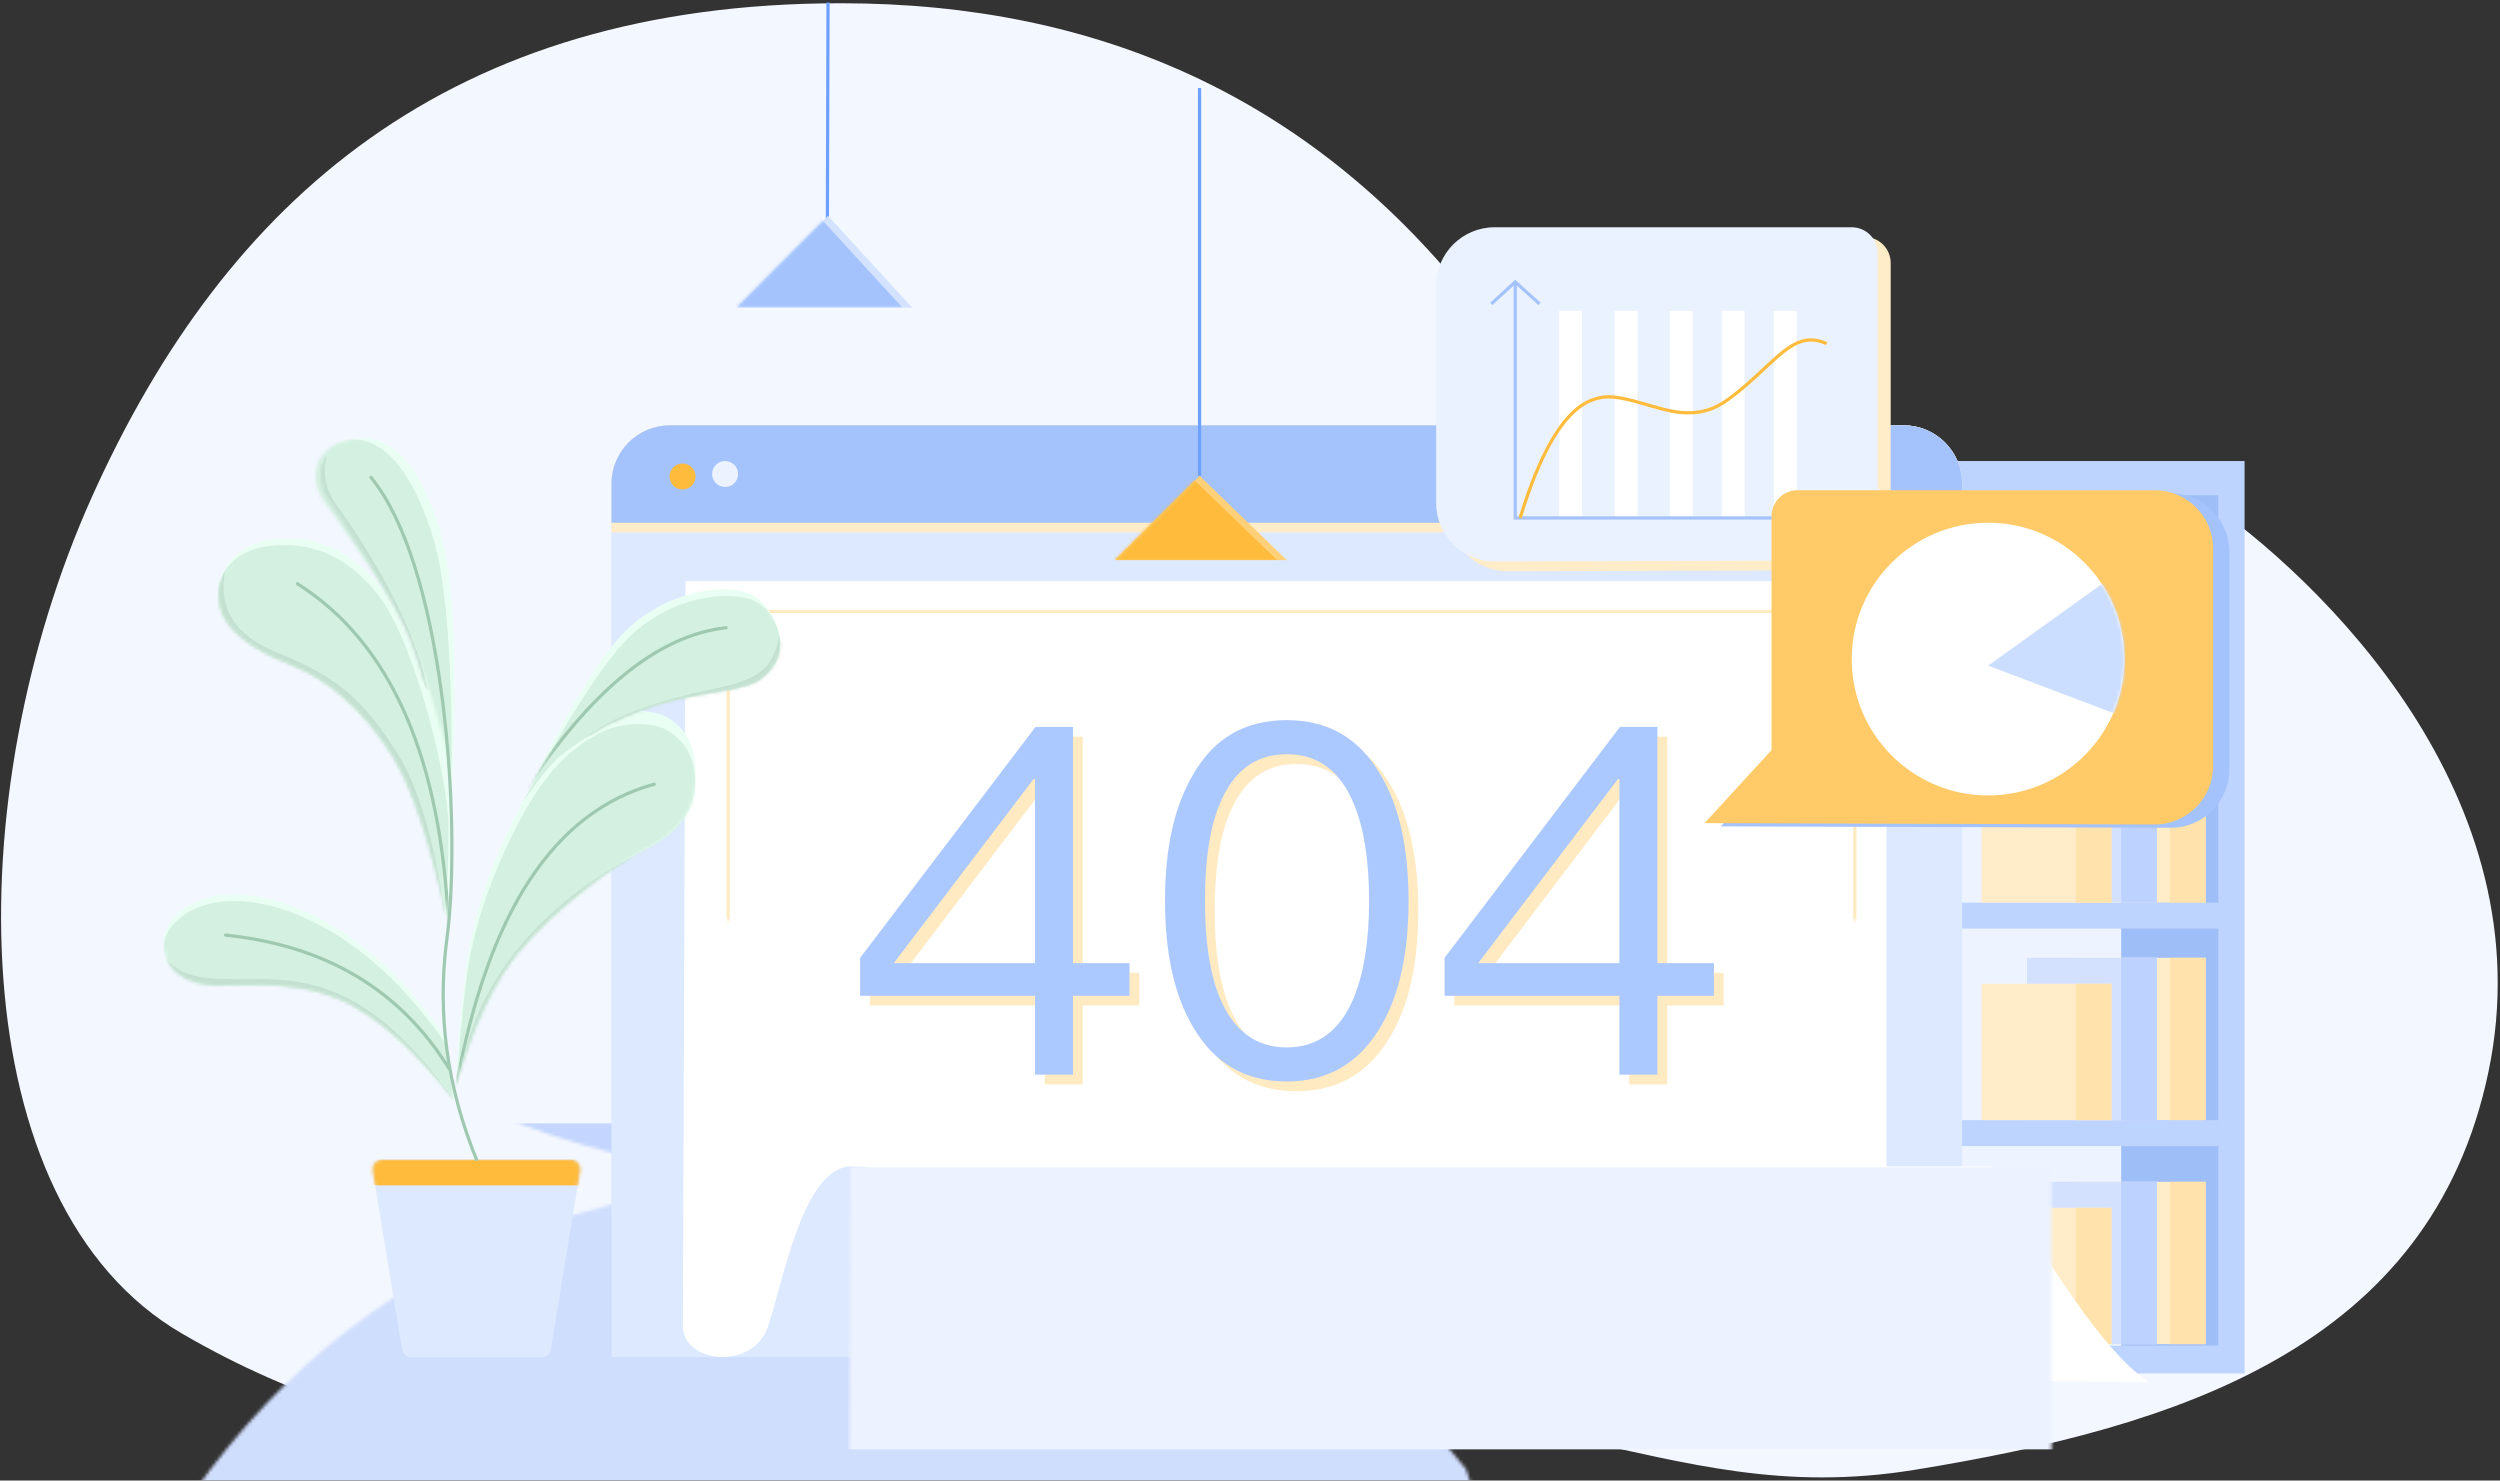<?xml version="1.0" encoding="UTF-8"?>
<svg width="770px" height="456px" viewBox="0 0 770 456" version="1.1" xmlns="http://www.w3.org/2000/svg" xmlns:xlink="http://www.w3.org/1999/xlink">
    <rect x="0" y="0" width="770" height="456" fill="#333333" stroke="none"/>
    <!-- Generator: Sketch 60.1 (88133) - https://sketch.com -->
    <title>6</title>
    <desc>Created with Sketch.</desc>
    <defs>
        <path d="M451.167,89.451 C403.062,29.817 338.892,0 258.656,0 C138.302,0 69.264,60.178 27.958,152.101 C-13.348,244.024 -12.666,369.858 55.649,409.696 C123.965,449.534 210.088,459.743 340.958,438.489 C471.828,417.235 508.472,464.89 589.496,451.69 C670.52,438.489 748.36,414.032 766.112,329.134 C783.864,244.235 714.426,177.226 677.671,152.101 C640.915,126.976 569.728,175.209 519.03,160.235 C485.232,150.253 462.611,126.658 451.167,89.451 Z" id="path-1"></path>
        <path d="M0.816,0 L370.714,0 L370.714,180.257 L402.925,180.257 C424.638,218.017 440.878,240.166 451.645,246.703 L119.609,243.521 C112.144,243.45 105.101,240.045 100.407,234.239 C89.377,220.595 81.491,210.014 76.748,202.495 C68.114,188.805 66.764,180.257 51.91,180.257 C37.055,180.257 30.888,215.663 26.221,229.536 C21.553,243.409 4.54747351e-13,240.686 4.54747351e-13,229.536 C4.54747351e-13,222.103 0.272,145.591 0.816,0 Z" id="path-3"></path>
        <polygon id="path-5" points="0 25.976 26.041 2.29150032e-13 52.909 25.976"></polygon>
        <polygon id="path-7" points="-2.27373675e-13 28.24 28.143 3.41060513e-13 54.033 28.24"></polygon>
        <path d="M3.532,0 L61.468,0 C63.125,4.9985658e-15 64.468,1.343 64.468,3 C64.468,3.163 64.455,3.325 64.429,3.485 L55.412,58.485 C55.175,59.936 53.921,61 52.452,61 L12.548,61 C11.079,61 9.825,59.936 9.588,58.485 L0.571,3.485 C0.303,1.85 1.411,0.308 3.047,0.04 C3.207,0.013 3.369,-1.30240244e-15 3.532,0 Z" id="path-9"></path>
        <path d="M-1.42108547e-14,115.484 C1.327,94.01 2.893,78.951 4.696,70.306 C8.43,52.41 15.518,37.845 19.479,30.196 C29.725,10.409 39.722,5.313 44.682,2.633 C49.643,-0.046 60.301,-1.622 66.327,2.633 C72.354,6.889 74.567,13.053 73.745,23.156 C72.924,33.259 65.469,39.15 58.019,42.734 C50.569,46.319 31.013,60.173 19.479,74.112 C11.789,83.404 5.296,97.195 -1.42108547e-14,115.484 Z" id="path-11"></path>
        <path d="M0,61.383 C12.628,35.472 22.884,18.918 30.77,11.72 C42.599,0.923 57.924,-1.533 66.355,0.815 C74.786,3.162 78.953,14.632 74.347,21.363 C69.741,28.094 65.438,28.057 50.842,30.691 C36.247,33.326 29.566,36.893 23.843,39.401 C21.582,40.391 15.332,43.477 10.173,48.436 C7.805,50.711 4.414,55.027 0,61.383 Z" id="path-13"></path>
        <path d="M-2.09,65.647 C12.598,38.227 23.884,20.918 31.77,13.72 C43.599,2.923 58.924,0.467 67.355,2.815 C75.786,5.162 79.953,16.632 75.347,23.363 C70.741,30.094 66.438,30.057 51.842,32.691 C37.247,35.326 30.566,38.893 24.843,41.401 C22.582,42.391 13.242,47.742 8.083,52.7 C5.715,54.976 2.324,59.291 -2.09,65.647 Z" id="path-15"></path>
        <path d="M70.362,117.305 C65.151,93.515 59.559,76.773 53.585,67.078 C44.624,52.537 33.252,43.163 21.927,38.709 C10.602,34.255 1.37,28.314 0.166,19.599 C-1.038,10.884 4.302,1.897 15.998,0.36 C27.695,-1.177 39.681,1.897 50.323,15.656 C60.966,29.415 71.79,71.05 71.79,87.511 C71.79,98.485 71.314,108.416 70.362,117.305 Z" id="path-17"></path>
        <path d="M40.436,109.728 C42.208,71.033 41.205,44.753 37.428,30.888 C31.761,10.089 22.854,-1.278 11.373,0.115 C-0.108,1.507 -2.587,11.539 2.543,19.242 C7.672,26.945 22.196,48.536 27.354,61.463 C30.793,70.081 35.154,86.169 40.436,109.728 Z" id="path-19"></path>
        <path d="M86.863,43.796 C72.581,23.514 56.867,10.125 39.721,3.63 C14.003,-6.113 -7.10542736e-15,5.901 -7.10542736e-15,14.522 C-7.10542736e-15,23.142 6.809,28.027 17.049,28.027 C27.288,28.027 43.723,26.007 58.828,34.574 C68.898,40.285 79.184,49.928 89.687,63.503 L86.863,43.796 Z" id="path-21"></path>
        <circle id="path-23" cx="42" cy="42" r="42"></circle>
    </defs>
    <g id="页面-1" stroke="none" stroke-width="1" fill="none" fill-rule="evenodd">
        <g id="画板" transform="translate(-2046, -1809)">
            <g id="6" transform="translate(2046.223, 1809.765)">
                <g id="编组-89" transform="translate(0.109, 0.235)">
                    <mask id="mask-2" fill="white">
                        <use xlink:href="#path-1"></use>
                    </mask>
                    <use id="路径-307" fill="#F3F7FF" xlink:href="#path-1"></use>
                    <rect id="矩形" fill="#D0DEFE" mask="url(#mask-2)" x="0" y="362" width="791" height="112"></rect>
                    <rect id="矩形" fill="#C4D6FF" mask="url(#mask-2)" transform="translate(395.5, 353.5) scale(1, -1) translate(-395.5, -353.5) " x="0" y="345" width="791" height="17"></rect>
                </g>
                <rect id="矩形" stroke="#979797" fill="#D8D8D8" x="632.609" y="381.735" width="39" height="10"></rect>
                <rect id="矩形" stroke="#979797" fill="#D8D8D8" x="632.609" y="402.735" width="39" height="10"></rect>
                <rect id="矩形" stroke="#979797" fill="#D8D8D8" x="628.609" y="392.735" width="39" height="10"></rect>
                <g id="编组-88" transform="translate(547.109, 141.235)">
                    <rect id="矩形" fill="#BCD4FF" x="0" y="0" width="144" height="281"></rect>
                    <rect id="矩形" fill="#EDF4FF" x="5" y="10.5" width="131" height="262"></rect>
                    <rect id="矩形" fill="#9EBEF8" x="106" y="10.5" width="30" height="262"></rect>
                    <rect id="矩形" fill="#BCD4FF" x="56" y="136" width="80" height="8"></rect>
                    <rect id="矩形" fill="#BCD4FF" x="56" y="203" width="80" height="8"></rect>
                    <g id="编组-87" transform="translate(63, 153)">
                        <rect id="矩形" fill="#FFECC8" x="29" y="0" width="40" height="50"></rect>
                        <rect id="矩形" fill="#FFE2AC" x="58" y="0" width="11" height="50"></rect>
                        <rect id="矩形" fill="#D3E1FF" x="14" y="0" width="40" height="50"></rect>
                        <rect id="矩形" fill="#BDD2FF" x="43" y="0" width="11" height="50"></rect>
                        <rect id="矩形" fill="#FFECC8" x="0" y="8" width="40" height="42"></rect>
                        <rect id="矩形" fill="#FFE2AC" x="29" y="8" width="11" height="42"></rect>
                    </g>
                    <g id="编组-87" transform="translate(63, 222)">
                        <rect id="矩形" fill="#FFECC8" x="29" y="0" width="40" height="50"></rect>
                        <rect id="矩形" fill="#FFE2AC" x="58" y="0" width="11" height="50"></rect>
                        <rect id="矩形" fill="#D3E1FF" x="14" y="0" width="40" height="50"></rect>
                        <rect id="矩形" fill="#BDD2FF" x="43" y="0" width="11" height="50"></rect>
                        <rect id="矩形" fill="#FFECC8" x="0" y="8" width="40" height="42"></rect>
                        <rect id="矩形" fill="#FFE2AC" x="29" y="8" width="11" height="42"></rect>
                    </g>
                    <g id="编组-87" transform="translate(63, 86)">
                        <rect id="矩形" fill="#FFECC8" x="29" y="0" width="40" height="50"></rect>
                        <rect id="矩形" fill="#FFE2AC" x="58" y="0" width="11" height="50"></rect>
                        <rect id="矩形" fill="#D3E1FF" x="14" y="0" width="40" height="50"></rect>
                        <rect id="矩形" fill="#BDD2FF" x="43" y="0" width="11" height="50"></rect>
                        <rect id="矩形" fill="#FFECC8" x="0" y="8" width="40" height="42"></rect>
                        <rect id="矩形" fill="#FFE2AC" x="29" y="8" width="11" height="42"></rect>
                    </g>
                </g>
                <path d="M206.109,130.235 L586.109,130.235 C596.05,130.235 604.109,138.294 604.109,148.235 L604.109,417.235 L604.109,417.235 L188.109,417.235 L188.109,148.235 C188.109,138.294 196.168,130.235 206.109,130.235 Z" id="矩形" fill="#DDE9FF"></path>
                <path d="M206.109,130.235 L586.109,130.235 C596.05,130.235 604.109,138.294 604.109,148.235 L604.109,163.235 L604.109,163.235 L188.109,163.235 L188.109,148.235 C188.109,138.294 196.168,130.235 206.109,130.235 Z" id="矩形" fill="#FFECC8"></path>
                <path d="M206.109,130.235 L586.109,130.235 C596.05,130.235 604.109,138.294 604.109,148.235 L604.109,160.235 L604.109,160.235 L188.109,160.235 L188.109,148.235 C188.109,138.294 196.168,130.235 206.109,130.235 Z" id="矩形" fill="#A4C3FC"></path>
                <circle id="椭圆形" fill="#FFBB3C" cx="210" cy="146" r="4"></circle>
                <circle id="椭圆形" fill="#ECF2FF" cx="223.109" cy="145.235" r="4"></circle>
                <g id="编组-86" transform="translate(210.109, 178.235)">
                    <mask id="mask-4" fill="white">
                        <use xlink:href="#path-3"></use>
                    </mask>
                    <use id="路径-289" fill="#FFFFFF" xlink:href="#path-3"></use>
                    <rect id="矩形" fill="#ECF2FF" mask="url(#mask-4)" x="50.816" y="180.401" width="412" height="87"></rect>
                    <polygon id="路径" fill="#FFEAC2" fill-rule="nonzero" mask="url(#mask-4)" points="361.45 8.853 361.45 180.761 360.45 180.761 360.449 9.853 14.449 9.853 14.449 223.853 27.92 223.853 27.92 224.853 13.45 224.853 13.45 8.853"></polygon>
                </g>
                <path d="M333.259,333.235 L333.259,308.935 L350.659,308.935 L350.659,298.885 L333.259,298.885 L333.259,226.135 L321.709,226.135 L267.709,297.235 L267.709,308.935 L321.559,308.935 L321.559,333.235 L333.259,333.235 Z M321.559,298.885 L278.059,298.885 L321.109,242.185 L321.559,242.185 L321.559,298.885 Z M399.109,335.335 C411.859,335.335 421.459,329.635 428.059,318.385 C433.759,308.785 436.609,295.885 436.609,279.685 C436.609,263.485 433.759,250.585 428.059,240.985 C421.459,229.585 411.859,224.035 399.109,224.035 C386.209,224.035 376.609,229.585 370.159,240.985 C364.459,250.585 361.609,263.485 361.609,279.685 C361.609,295.885 364.459,308.785 370.159,318.385 C376.609,329.635 386.209,335.335 399.109,335.335 Z M399.109,324.835 C389.509,324.835 382.609,319.585 378.409,309.385 C375.409,302.035 373.909,292.135 373.909,279.685 C373.909,267.085 375.409,257.185 378.409,249.985 C382.609,239.635 389.509,234.535 399.109,234.535 C408.709,234.535 415.609,239.635 419.809,249.985 C422.809,257.185 424.459,267.085 424.459,279.685 C424.459,292.135 422.809,302.035 419.809,309.385 C415.609,319.585 408.709,324.835 399.109,324.835 Z M513.259,333.235 L513.259,308.935 L530.659,308.935 L530.659,298.885 L513.259,298.885 L513.259,226.135 L501.709,226.135 L447.709,297.235 L447.709,308.935 L501.559,308.935 L501.559,333.235 L513.259,333.235 Z M501.559,298.885 L458.059,298.885 L501.109,242.185 L501.559,242.185 L501.559,298.885 Z" id="404" fill="#FFEAC2" fill-rule="nonzero"></path>
                <path d="M330.259,330.235 L330.259,305.935 L347.659,305.935 L347.659,295.885 L330.259,295.885 L330.259,223.135 L318.709,223.135 L264.709,294.235 L264.709,305.935 L318.559,305.935 L318.559,330.235 L330.259,330.235 Z M318.559,295.885 L275.059,295.885 L318.109,239.185 L318.559,239.185 L318.559,295.885 Z M396.109,332.335 C408.859,332.335 418.459,326.635 425.059,315.385 C430.759,305.785 433.609,292.885 433.609,276.685 C433.609,260.485 430.759,247.585 425.059,237.985 C418.459,226.585 408.859,221.035 396.109,221.035 C383.209,221.035 373.609,226.585 367.159,237.985 C361.459,247.585 358.609,260.485 358.609,276.685 C358.609,292.885 361.459,305.785 367.159,315.385 C373.609,326.635 383.209,332.335 396.109,332.335 Z M396.109,321.835 C386.509,321.835 379.609,316.585 375.409,306.385 C372.409,299.035 370.909,289.135 370.909,276.685 C370.909,264.085 372.409,254.185 375.409,246.985 C379.609,236.635 386.509,231.535 396.109,231.535 C405.709,231.535 412.609,236.635 416.809,246.985 C419.809,254.185 421.459,264.085 421.459,276.685 C421.459,289.135 419.809,299.035 416.809,306.385 C412.609,316.585 405.709,321.835 396.109,321.835 Z M510.259,330.235 L510.259,305.935 L527.659,305.935 L527.659,295.885 L510.259,295.885 L510.259,223.135 L498.709,223.135 L444.709,294.235 L444.709,305.935 L498.559,305.935 L498.559,330.235 L510.259,330.235 Z M498.559,295.885 L455.059,295.885 L498.109,239.185 L498.559,239.185 L498.559,295.885 Z" id="404" fill="#ACC9FF" fill-rule="nonzero"></path>
                <polygon id="路径-298" fill="#6EA1FF" fill-rule="nonzero" points="369.741 26.355 369.741 145.784 368.741 145.784 368.741 26.355"></polygon>
                <g id="编组-113" transform="translate(343.2, 145.784)">
                    <mask id="mask-6" fill="white">
                        <use xlink:href="#path-5"></use>
                    </mask>
                    <use id="路径-299" fill="#FFD078" xlink:href="#path-5"></use>
                    <polygon id="路径-299" fill="#FFBB3C" mask="url(#mask-6)" points="-3 25.976 23.041 1.77635684e-15 49.909 25.976"></polygon>
                </g>
                <polygon id="路径-300" fill="#6EA1FF" fill-rule="nonzero" points="254.307 -0.001 255.307 0.001 255.109 68.737 254.109 68.734"></polygon>
                <g id="编组-112" transform="translate(226.664, 65.718)">
                    <mask id="mask-8" fill="white">
                        <use xlink:href="#path-7"></use>
                    </mask>
                    <use id="路径-301" fill="#D2E2FF" xlink:href="#path-7"></use>
                    <polygon id="路径-301" fill="#A4C3FC" mask="url(#mask-8)" points="-3 28.24 25.143 -1.13686838e-13 51.033 28.24"></polygon>
                </g>
                <path d="M464.109,72.235 L574.109,72.235 C578.527,72.235 582.109,75.817 582.109,80.235 L582.109,152.269 L582.109,152.269 L602.748,174.761 L464.164,175.181 C454.223,175.211 446.139,167.176 446.109,157.235 C446.109,157.217 446.109,157.199 446.109,157.181 L446.109,90.235 C446.109,80.294 454.168,72.235 464.109,72.235 Z" id="矩形" fill="#FFECC8"></path>
                <path d="M460.109,69.235 L570.109,69.235 C574.527,69.235 578.109,72.817 578.109,77.235 L578.109,149.269 L578.109,149.269 L598.748,171.761 L460.164,172.181 C450.223,172.211 442.139,164.176 442.109,154.235 C442.109,154.217 442.109,154.199 442.109,154.181 L442.109,87.235 C442.109,77.294 450.168,69.235 460.109,69.235 Z" id="矩形" fill="#EBF2FF"></path>
                <rect id="矩形" fill="#FFFFFF" x="480" y="95" width="7" height="64"></rect>
                <rect id="矩形" fill="#FFFFFF" x="497.109" y="95" width="7" height="64"></rect>
                <rect id="矩形" fill="#FFFFFF" x="514.109" y="95" width="7" height="64"></rect>
                <rect id="矩形" fill="#FFFFFF" x="530.109" y="95" width="7" height="64"></rect>
                <rect id="矩形" fill="#FFFFFF" x="546.109" y="95" width="7" height="64"></rect>
                <polygon id="路径-302" fill="#A4C3FC" fill-rule="nonzero" points="466.971 86.07 466.97 158.272 566.972 158.272 566.972 159.272 465.971 159.272 465.971 86.07"></polygon>
                <polygon id="路径-304" fill="#979797" fill-rule="nonzero" points="559.24 152.473 559.91 151.73 567.687 158.744 559.938 166.918 559.212 166.23 566.256 158.8"></polygon>
                <path d="M547.777,151.235 L657.777,151.235 C662.195,151.235 665.777,154.817 665.777,159.235 L665.777,231.269 L665.777,231.269 L686.415,253.761 L547.831,254.181 C537.89,254.211 529.807,246.176 529.777,236.235 C529.777,236.217 529.777,236.199 529.777,236.181 L529.777,169.235 C529.777,159.294 537.836,151.235 547.777,151.235 Z" id="矩形" fill="#A4C3FC" transform="translate(608.096, 202.735) scale(-1, 1) translate(-608.096, -202.735) "></path>
                <path d="M542.777,150.235 L652.777,150.235 C657.195,150.235 660.777,153.817 660.777,158.235 L660.777,230.269 L660.777,230.269 L681.415,252.761 L542.831,253.181 C532.89,253.211 524.807,245.176 524.777,235.235 C524.777,235.217 524.777,235.199 524.777,235.181 L524.777,168.235 C524.777,158.294 532.836,150.235 542.777,150.235 Z" id="矩形" fill="#FFCA67" transform="translate(603.096, 201.735) scale(-1, 1) translate(-603.096, -201.735) "></path>
                <path d="M551.888,105.031 C555.291,103.14 558.514,102.898 562.238,104.468 L562.588,104.62 L562.179,105.533 C558.599,103.928 555.613,104.105 552.374,105.905 C550.368,107.021 548.588,108.455 545.164,111.609 L541.614,114.898 C538.015,118.21 536.088,119.845 533.112,122.087 C532.782,122.336 532.451,122.581 532.118,122.825 C528.105,125.756 523.935,126.987 519.314,126.877 C516.035,126.798 513.27,126.221 508.173,124.737 L505.738,124.023 C497.81,121.733 494.472,121.366 490.348,122.89 C482.286,125.87 475.026,137.65 468.665,158.244 L468.458,158.918 L467.501,158.626 C473.997,137.337 481.464,125.108 490.002,121.952 C494.56,120.267 498.129,120.741 506.945,123.333 L508.921,123.913 C513.639,125.272 516.271,125.804 519.337,125.877 C523.744,125.982 527.698,124.815 531.528,122.017 L532.02,121.655 L532.511,121.288 C535.634,118.935 537.594,117.254 541.615,113.537 L544.498,110.863 C547.975,107.66 549.794,106.196 551.888,105.031 Z" id="路径-303" fill="#FFBB3C" fill-rule="nonzero"></path>
                <polygon id="路径-305" fill="#A4C3FC" fill-rule="nonzero" points="458.751 92.464 466.469 85.393 474.276 92.462 473.604 93.203 466.472 86.745 459.426 93.201"></polygon>
                <g id="编组-81" transform="translate(50.109, 134.235)">
                    <g id="编组-63" transform="translate(63.914, 222.107)">
                        <mask id="mask-10" fill="white">
                            <use xlink:href="#path-9"></use>
                        </mask>
                        <use id="矩形" fill="#DDE9FF" xlink:href="#path-9"></use>
                        <path d="M1.209,0 L63.405,0 C64.402,3.36954592e-15 65.334,0.495 65.892,1.322 L67.699,4 C68.492,5.174 68.182,6.769 67.008,7.561 C66.584,7.847 66.084,8 65.573,8 L2.06,8 C0.819,8 -0.294,7.235 -0.74,6.077 L-1.538,4 C-2.122,2.483 -1.365,0.78 0.152,0.196 C0.489,0.067 0.848,9.54539142e-16 1.209,0 Z" id="矩形" fill="#FFBB3C" mask="url(#mask-10)"></path>
                    </g>
                    <g id="编组-103" transform="translate(90, 84)">
                        <mask id="mask-12" fill="white">
                            <use xlink:href="#path-11"></use>
                        </mask>
                        <use id="路径-246" fill="#EAFFF3" xlink:href="#path-11"></use>
                        <path d="M-1.42108547e-14,119.484 C1.327,98.01 2.893,82.951 4.696,74.306 C8.43,56.41 15.518,41.845 19.479,34.196 C29.725,14.409 39.722,9.313 44.682,6.633 C49.643,3.954 60.301,2.378 66.327,6.633 C72.354,10.889 74.567,17.053 73.745,27.156 C72.924,37.259 65.469,43.15 58.019,46.734 C50.569,50.319 31.013,64.173 19.479,78.112 C11.789,87.404 5.296,101.195 -1.42108547e-14,119.484 Z" id="路径-246" fill="#D3F0E0" mask="url(#mask-12)"></path>
                        <path d="M61.062,22.05 C61.329,21.978 61.604,22.135 61.676,22.401 C61.749,22.667 61.592,22.942 61.325,23.015 C30.646,31.379 10.42,62.216 0.686,115.622 C0.636,115.894 0.376,116.074 0.104,116.024 C-0.167,115.975 -0.348,115.715 -0.298,115.443 C9.497,61.698 29.938,30.536 61.062,22.05 Z" id="路径-251" fill="#9FC8B1" fill-rule="nonzero" mask="url(#mask-12)"></path>
                        <path d="M53.299,45.324 C23.22,62.419 5.873,84.895 1.258,112.751 C31.044,72.424 48.964,50.996 55.018,48.468 C61.071,45.94 60.498,44.892 53.299,45.324 Z" id="路径-358" fill="#C4E0D1" mask="url(#mask-12)"></path>
                    </g>
                    <g id="编组-102" transform="translate(112.698, 46.543)">
                        <mask id="mask-14" fill="white">
                            <use xlink:href="#path-13"></use>
                        </mask>
                        <use id="路径-247" fill="#EAFFF3" xlink:href="#path-13"></use>
                        <mask id="mask-16" fill="white">
                            <use xlink:href="#path-15"></use>
                        </mask>
                        <use id="路径-247" fill="#D3F0E0" xlink:href="#path-15"></use>
                        <path d="M60.543,11.313 C60.817,11.283 61.064,11.481 61.094,11.755 C61.125,12.03 60.927,12.277 60.652,12.307 C39.73,14.613 18.946,31.646 -1.67,63.456 C-1.821,63.688 -2.13,63.754 -2.362,63.604 C-2.594,63.454 -2.66,63.144 -2.51,62.912 C18.254,30.875 39.262,13.659 60.543,11.313 Z" id="路径-253" fill="#9FC8B1" fill-rule="nonzero" mask="url(#mask-16)"></path>
                        <path d="M77,14.004 C76.158,19.051 74.412,22.678 71.762,24.886 C67.787,28.197 61.762,29.629 56.5,30.691 C51.239,31.754 28.31,36.458 17.225,45.784 L39.118,38.364 L70.208,30.691 L79.984,20.462 L77,14.004 Z" id="路径-357" fill="#C4E0D1" mask="url(#mask-16)"></path>
                    </g>
                    <g id="编组-105" transform="translate(17.049, 30.888)">
                        <mask id="mask-18" fill="white">
                            <use xlink:href="#path-17"></use>
                        </mask>
                        <use id="路径-248" fill="#EAFFF3" xlink:href="#path-17"></use>
                        <path d="M69.362,119.305 C64.151,95.515 58.559,78.773 52.585,69.078 C43.624,54.537 32.252,45.163 20.927,40.709 C9.602,36.255 0.37,30.314 -0.834,21.599 C-2.038,12.884 3.302,3.897 14.998,2.36 C26.695,0.823 38.681,3.897 49.323,17.656 C59.966,31.415 70.79,73.05 70.79,89.511 C70.79,100.485 70.314,110.416 69.362,119.305 Z" id="路径-248" fill="#D3F0E0" mask="url(#mask-18)"></path>
                        <path d="M23.803,13.652 C23.951,13.42 24.26,13.35 24.493,13.497 C53.62,31.927 69.226,67.746 71.345,120.9 C71.356,121.176 71.141,121.408 70.865,121.42 C70.589,121.43 70.357,121.216 70.346,120.94 C68.239,68.084 52.765,32.57 23.958,14.342 C23.725,14.195 23.655,13.886 23.803,13.652 Z" id="路径-254" fill="#9FC8B1" fill-rule="nonzero" mask="url(#mask-18)"></path>
                        <path d="M2.11,9.394 C-0.468,21.246 4.839,29.825 18.031,35.132 C37.818,43.091 45.026,50.621 54.895,65.924 C61.475,76.126 66.542,93.485 70.096,118 L-6.376,29.467 L2.11,9.394 Z" id="路径-354" fill="#C4E0D1" mask="url(#mask-18)"></path>
                    </g>
                    <g id="编组-104" transform="translate(48.403, -0)">
                        <mask id="mask-20" fill="white">
                            <use xlink:href="#path-19"></use>
                        </mask>
                        <use id="路径-249" fill="#EAFFF3" xlink:href="#path-19"></use>
                        <path d="M38.436,109.728 C40.208,71.033 39.205,44.753 35.428,30.888 C29.761,10.089 20.854,-1.278 9.373,0.115 C-2.108,1.507 -4.587,11.539 0.543,19.242 C5.672,26.945 20.196,48.536 25.354,61.463 C28.793,70.081 33.154,86.169 38.436,109.728 Z" id="路径-249" fill="#D3F0E0" mask="url(#mask-20)" transform="translate(18.642, 54.864) rotate(-2) translate(-18.642, -54.864) "></path>
                        <path d="M1.96,4.88 C0.586,10.67 1.446,15.695 4.541,19.955 C9.184,26.344 29,54.612 32.873,77.543 L3.696,25.626 L-2.578,12.795 L1.96,4.88 Z" id="路径-356" fill="#C4E0D1" mask="url(#mask-20)"></path>
                    </g>
                    <g id="编组-106" transform="translate(-0, 140.485)">
                        <mask id="mask-22" fill="white">
                            <use xlink:href="#path-21"></use>
                        </mask>
                        <use id="路径-250" fill="#EAFFF3" xlink:href="#path-21"></use>
                        <path d="M86.863,45.796 C72.581,25.514 56.867,12.125 39.721,5.63 C14.003,-4.113 -7.10542736e-15,7.901 -7.10542736e-15,16.522 C-7.10542736e-15,25.142 6.809,30.027 17.049,30.027 C27.288,30.027 43.723,28.007 58.828,36.574 C68.898,42.285 79.184,51.928 89.687,65.503 L86.863,45.796 Z" id="路径-250" fill="#D3F0E0" mask="url(#mask-22)"></path>
                        <path d="M1.15,20.111 C3.602,22.882 6.776,24.612 10.673,25.302 C16.517,26.337 23.21,26.073 29.446,26.073 C47.516,26.073 66.103,30.405 89.687,63.503 L73.439,56.501 L2.38,27.638 L1.15,20.111 Z" id="路径-355" fill="#C4E0D1" mask="url(#mask-22)"></path>
                    </g>
                    <path d="M63.596,11.641 C63.809,11.465 64.125,11.496 64.3,11.709 C74.842,24.513 82.321,48.954 86.333,79.768 L86.454,80.703 C89.777,106.782 90.217,135.286 87.897,153.564 L87.804,154.28 C84.78,177.032 87.804,199.576 96.877,221.919 C96.981,222.175 96.858,222.467 96.602,222.571 C96.346,222.674 96.055,222.551 95.951,222.295 C86.945,200.12 83.855,177.734 86.684,155.145 L86.813,154.148 C89.225,135.996 88.818,107.171 85.462,80.83 L85.22,78.973 C81.201,48.768 73.814,24.839 63.528,12.344 C63.353,12.131 63.383,11.816 63.596,11.641 Z" id="路径-245" fill="#9FC8B1" fill-rule="nonzero"></path>
                    <path d="M19.21,152.514 C50.208,155.742 73.259,169.486 88.319,193.73 C88.465,193.965 88.393,194.273 88.158,194.419 C87.924,194.565 87.615,194.493 87.47,194.258 C72.577,170.283 49.805,156.705 19.107,153.508 C18.832,153.48 18.633,153.234 18.661,152.959 C18.687,152.715 18.884,152.53 19.12,152.512 L19.21,152.514 Z" id="路径-252" fill="#9FC8B1" fill-rule="nonzero"></path>
                </g>
                <g id="编组-76" transform="translate(570.109, 160.235)">
                    <mask id="mask-24" fill="white">
                        <use xlink:href="#path-23"></use>
                    </mask>
                    <use id="椭圆形" fill="#FFFFFF" xlink:href="#path-23"></use>
                    <polygon id="路径-306" fill="#CCDEFF" mask="url(#mask-24)" points="42 44.02 77.98 18.209 90.719 40.5 84 59.915"></polygon>
                </g>
            </g>
        </g>
    </g>
</svg>